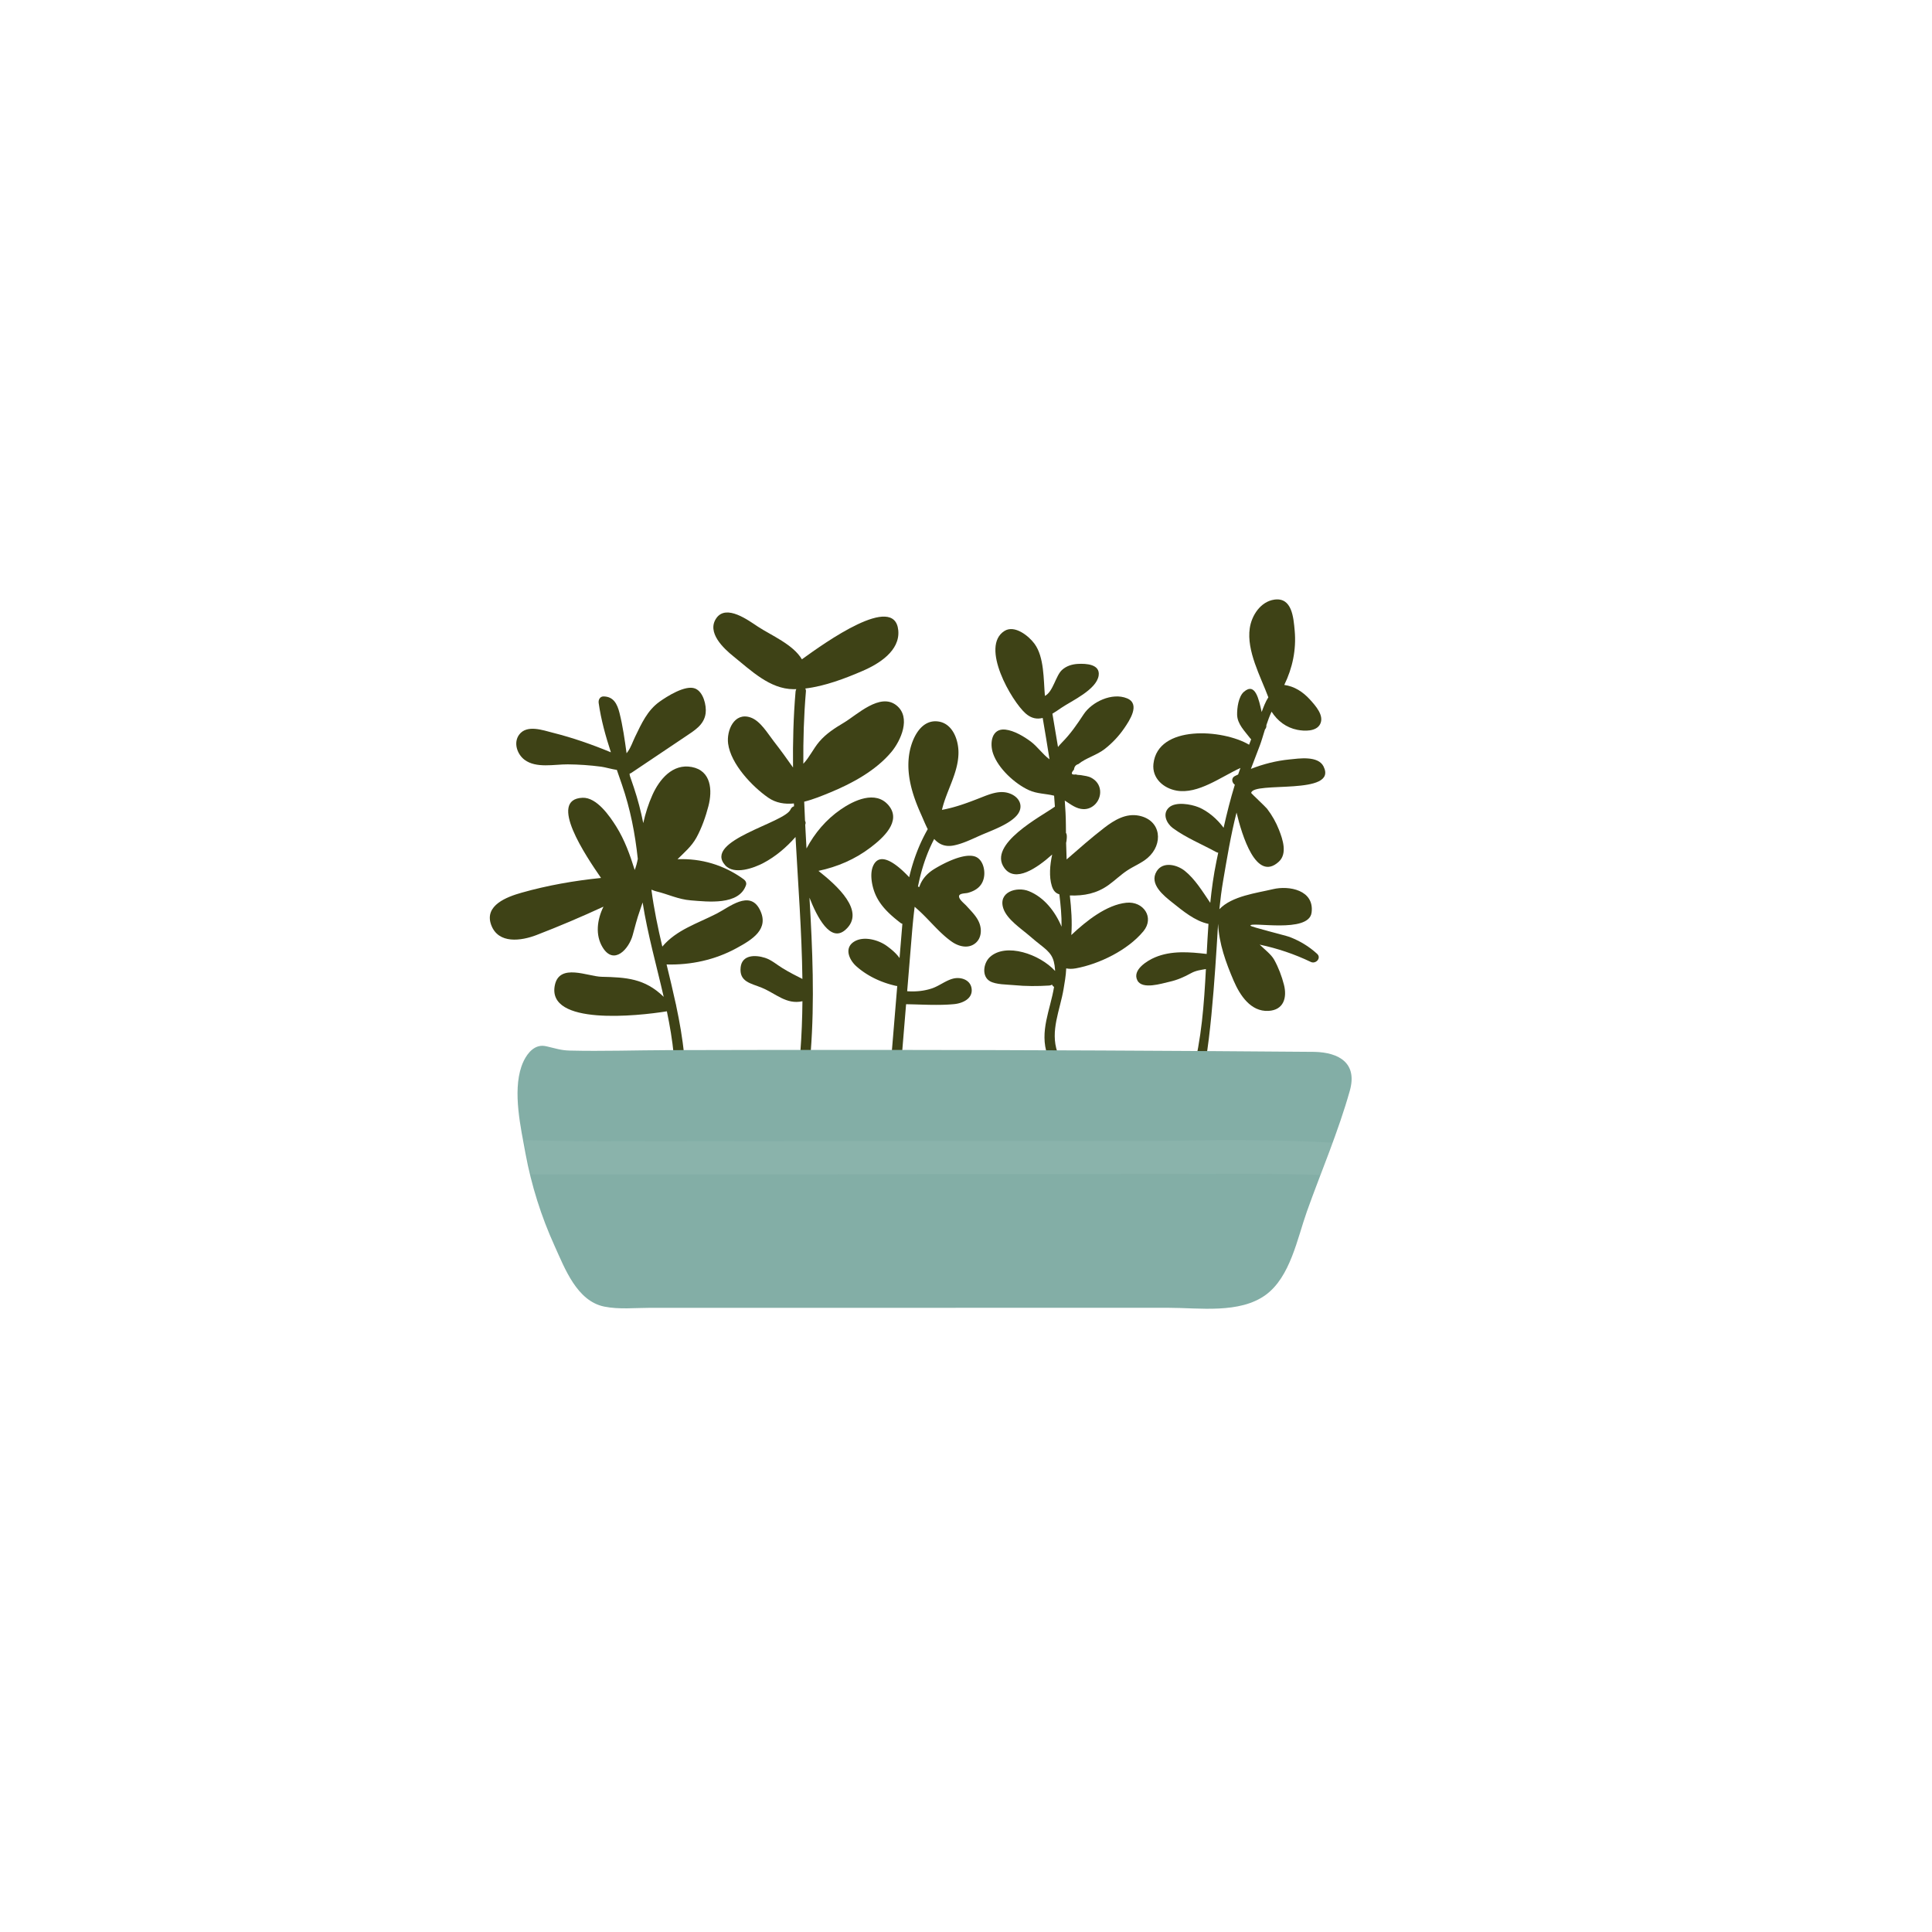 <?xml version="1.0" standalone="no"?><!DOCTYPE svg PUBLIC "-//W3C//DTD SVG 1.1//EN" "http://www.w3.org/Graphics/SVG/1.1/DTD/svg11.dtd"><svg t="1597148201445" class="icon" viewBox="0 0 1024 1024" version="1.1" xmlns="http://www.w3.org/2000/svg" p-id="18809" xmlns:xlink="http://www.w3.org/1999/xlink" width="200" height="200"><defs><style type="text/css"></style></defs><path d="M390.38 502.54c8.2-4.48 17.72-10.08 12.23-20.61-5.36-10.29-16.13-1.09-22.73 2.29-10.38 5.32-21.34 8.59-28.84 17.5-2.34-9.97-4.45-19.98-5.78-30.15 0.57 0.11 1.27 0.55 2.55 0.86 6.25 1.5 11.68 4.26 18.34 4.78 8.94 0.7 25.57 2.78 29.25-8.1 0.42-1.23-0.31-2.41-1.26-3.1-10.49-7.61-22.48-11.11-35.05-10.61 3.6-3.57 7.45-6.77 10.05-11.49 2.78-5.06 4.87-11.03 6.32-16.59 2.21-8.43 1.54-18.86-8.84-20.8-10.12-1.89-17.08 6.53-20.8 14.76-2.15 4.76-3.73 9.83-4.88 14.97-1.26-6.3-2.87-12.55-4.99-18.88-0.7-2.09-1.42-4.18-2.14-6.26-0.01-0.1 0-0.2-0.02-0.31l-0.12-0.75c0.31-0.07 0.63-0.19 0.95-0.41 9.55-6.41 19.11-12.79 28.65-19.23 4.81-3.25 9.96-6.2 10.74-12.41 0.51-4.06-1.19-11.37-5.63-13.09-5.18-2.01-14.93 4.23-18.82 7.01-6.51 4.66-9.55 11.62-12.96 18.62-1.17 2.41-2.21 5.52-3.74 7.67-0.28 0.39-0.52 0.72-0.76 1.04-0.99-7.22-2.01-14.49-3.76-21.43-1.19-4.7-3.14-8.6-8.38-8.7-1.97-0.04-2.89 1.77-2.65 3.47 1.27 8.99 3.69 17.61 6.48 26.15-9.99-4.15-20.17-7.71-30.67-10.35-5.27-1.32-13.9-4.54-17.98 1.03-3.11 4.24-1.04 10.33 2.87 13.27 6.17 4.65 15.84 2.38 22.9 2.43 5.94 0.05 11.86 0.46 17.75 1.24 2.11 0.28 5.3 1.26 8.29 1.71 0.89 2.56 1.78 5.12 2.66 7.69 4.55 13.25 6.98 25.95 8.44 39.46-0.38 2.01-0.89 3.98-1.64 5.89-2.47-7.98-5.33-15.92-9.76-23-3.47-5.54-10.36-15.58-17.88-15.28-18.71 0.74 1.98 31.16 9.79 42.5-14.23 1.46-28.37 3.92-42.15 7.83-7.64 2.17-19.87 6.63-16.08 17.03 3.76 10.34 16 8.49 24.01 5.41 11.97-4.61 23.85-9.66 35.52-15.06-3.37 6.84-4.45 14.99-0.47 21.54 5.97 9.81 13.96 0.89 15.94-6.4 1.2-4.41 2.3-8.8 3.84-13.11 0.47-1.32 0.93-2.8 1.44-4.25 2.66 16.89 7.36 33.39 11.18 50.06-0.04-0.05-0.07-0.1-0.12-0.14-9.96-9.67-19.76-10.23-32.86-10.53-7.25-0.17-22.26-7.36-24.72 4.43-4.49 21.58 43.94 16.38 59.37 13.87 1.58 7.6 2.9 15.26 3.65 23.03 0.34 3.48 5.83 3.52 5.49 0-0.85-8.8-2.39-17.46-4.22-26.07-0.02-0.3-0.09-0.6-0.19-0.89-1.51-6.99-3.19-13.94-4.88-20.9 12.92 0.35 25.66-2.41 37.07-8.64z" fill="#3E4216" p-id="18810"></path><path d="M433.8 461.58c9.99-2.12 19.33-6.09 27.6-12.39 6.36-4.84 16.77-13.87 9.52-22.4-6.88-8.09-18.42-2.53-25.33 2.25-7.79 5.39-13.76 12.49-18.13 20.67-0.24-4.2-0.47-8.41-0.68-12.61 0.35-0.75 0.26-1.47-0.1-2.05-0.16-3.38-0.31-6.76-0.44-10.14 4.88-1.21 9.68-3.21 13.91-4.95 11.58-4.77 24.15-11.62 32.32-21.42 4.99-5.99 10.56-18.3 2.73-24.63-8.69-7.03-20.92 4.95-27.93 9.13-4.78 2.85-9.43 5.81-13.07 10.1-3.16 3.73-5.17 8.26-8.42 11.67-0.09-12.76 0.27-25.52 1.37-38.29 0.06-0.65-0.09-1.18-0.36-1.59 10.44-1.23 21.24-5.37 30.48-9.36 8.41-3.63 19.86-10.57 18.83-21.47-1.9-19.96-38.78 6.47-51.08 15.35-4.66-7.88-16.28-12.7-23.28-17.29-5.02-3.29-16.73-12.11-22.05-4.54-5.32 7.58 3.88 16.11 9.06 20.27 9.23 7.43 19.23 17.31 31.78 17.4 0.51 0 1.02-0.01 1.54-0.03-0.21 0.35-0.35 0.76-0.4 1.24-1.16 13.44-1.49 26.87-1.35 40.29-3.31-4.71-6.68-9.38-10.23-13.92-3.17-4.05-7.06-10.85-12.35-12.62-8.6-2.89-12.74 6.95-11.82 13.9 1.44 10.83 12.77 22.74 21.28 28.64 4.11 2.85 8.8 3.53 13.59 3.06l0.06 1.49c-0.77 0.23-1.46 0.76-1.83 1.66-2.99 7.18-46.46 16.46-34.65 29.61 4.76 5.3 15.26 1.44 20.28-1.22 6.51-3.45 12.14-8.27 16.99-13.77 1.37 25.08 3.32 50.16 3.65 75.25-3.56-1.78-7.09-3.62-10.49-5.69-3.02-1.84-5.9-4.41-9.3-5.5-5.39-1.73-12.21-1.55-12.94 4.98-0.87 7.79 5.48 8.51 11.15 10.84 7.53 3.09 13.04 9.07 21.6 7.18-0.09 8.99-0.42 17.97-1.11 26.96-0.27 3.52 5.22 3.5 5.49 0 2.12-27.3 0.95-54.57-0.65-81.84 4.03 10.26 11.08 23.98 18.98 17.08 11.23-9.78-4.66-23.73-14.22-31.3z" fill="#3E4216" p-id="18811"></path><path d="M512.92 473.25c4.87-1.29 8.28-4.12 8.75-9.38 0.33-3.77-1.15-8.9-5.3-10.02-5.91-1.58-15.91 3.56-20.9 6.56-4.08 2.45-6.91 5.64-8.22 9.72a3.79 3.79 0 0 0-0.72-0.18c1.73-8.69 4.34-17.08 8.61-25.28 2.44 2.71 5.62 4.31 10.15 3.47 4.96-0.92 9.91-3.43 14.53-5.45 5.63-2.47 14.56-5.54 18.87-10.23 4.31-4.68 1.89-10.16-3.98-12.06-5.04-1.63-10.21 0.54-14.83 2.35-6.96 2.74-13.42 5.17-20.62 6.5 2.34-10.11 8.5-19.25 8.75-29.82 0.17-7.08-3.05-16.37-11.28-17.09-8.66-0.76-13.14 8.83-14.56 15.9-2.28 11.42 1.29 22.89 5.94 33.22 1.13 2.52 2.26 5.37 3.61 8.01-4.67 8.2-7.76 16.66-9.83 25.48-6.24-6.65-15.3-13.99-19-6.26-2.02 4.23-0.81 10.63 0.84 14.75 2.66 6.64 7.95 11.36 13.48 15.65 0.34 0.27 0.71 0.44 1.07 0.54l-1.5 18.17c-1.7-2.44-4.13-4.52-6.77-6.44-4.43-3.22-12.38-5.46-17.43-2.19-5.34 3.46-2.34 9.75 1.32 13 5.91 5.24 13.28 8.63 20.94 10.35 0.25 0.06 0.49 0.07 0.72 0.07-0.98 11.81-1.95 23.63-2.93 35.44-0.29 3.52 5.2 3.5 5.49 0l2.13-25.77c8.44 0.12 17.19 0.75 25.52-0.06 4.44-0.43 10.12-2.94 9.16-8.49-0.79-4.57-5.91-6.04-9.84-5-4.01 1.06-7.32 3.91-11.29 5.21-4.26 1.39-8.58 1.75-12.98 1.45l2.43-29.44c0.43-5.24 0.9-10.35 1.55-15.35 0.18 0.23 0.4 0.41 0.63 0.56 0.08 0.09 0.15 0.17 0.24 0.26 6.43 5.51 12.05 13.08 18.98 17.84 3.66 2.51 8.76 3.74 12.47 0.55 3.04-2.6 3.32-7.04 1.95-10.56-1.36-3.51-4.3-6.29-6.76-9.03-1.24-1.38-4.27-3.59-3.98-5.33 0.27-1.47 3.45-1.31 4.59-1.62z" fill="#3E4216" p-id="18812"></path><path d="M605.99 493.63c6.09-7.34 0.02-16.1-9-15.16-10.44 1.08-21.12 9.52-29.17 17.11 0.51-7.02 0-13.93-0.79-20.96 7.57 0.25 14.23-1.03 20.52-5.54 3.39-2.44 6.4-5.39 9.88-7.7 3.53-2.35 7.63-3.9 10.87-6.7 8.37-7.22 7.29-19.9-4.56-22.34-6.95-1.43-13.12 2.3-18.41 6.37-6.88 5.3-13.43 11.08-19.99 16.8-0.13-2.91-0.22-5.83-0.28-8.75 0.26-0.82 0.74-4.61-0.08-5.24-0.02-1.42-0.03-2.84-0.04-4.27-0.03-4.33-0.26-8.64-0.59-12.94 3.12 2.01 6.1 4.42 9.84 4.55 5.23 0.19 9.38-4.68 8.89-9.88-0.29-3.03-2.05-5.36-4.7-6.76-1.64-0.87-3.51-1.02-5.29-1.35-0.86-0.16-2.18-0.06-2.82-0.4-2.51 0.32-2.86-0.54-1.04-2.56 0.17-1.56 0.94-2.54 2.33-2.93 4-3.27 9.69-4.68 13.9-7.95 3.98-3.1 7.5-6.81 10.36-10.98 2.8-4.08 8.78-12.92 1.55-15.91-7.92-3.28-18.65 1.87-22.98 8.41-3.71 5.61-6.83 10.23-11.6 15.07-0.75 0.77-1.42 1.53-2.03 2.3-0.96-5.88-1.98-11.77-2.96-17.65 1.6-0.95 3.19-2.05 4.76-3.13 5.32-3.63 18.65-9.57 19.75-17.11 0.87-6-6.64-6.4-11.02-6.15-3.08 0.17-6.09 1.09-8.4 3.2-3.37 3.07-4.75 11.64-9.07 13.76-0.75-8.74-0.33-20.58-5.52-27.64-3.05-4.15-10.52-10.16-15.9-6.79-13.07 8.19 3.77 37.2 11.19 43.73 3.08 2.71 6.1 3.13 9.06 2.39 1.23 7.31 2.49 14.61 3.61 21.92-3.61-2.64-6.42-6.78-9.87-9.37-3.63-2.72-8.88-5.86-13.51-6.38-7.31-0.82-8.45 7.16-6.51 12.74 2.73 7.88 11.48 15.91 18.93 19.34 4.34 2 8.92 1.81 13.4 2.95 0.17 1.94 0.3 3.88 0.42 5.82-0.06 0.04-0.11 0.06-0.17 0.1-6.76 4.89-35.7 19.79-26.64 32.38 5.77 8.02 17.31 0.11 25.37-7.12-1.23 5.69-1.71 11.74-0.2 16.63 0.85 2.74 2.15 3.91 4.01 4.47 0.68 5.72 1.26 11.42 1.16 17.16-3.4-8.13-9.27-15.6-17.34-18.85-6.41-2.58-16.44 0.43-13.51 9.19 1.95 5.83 9.58 10.79 13.99 14.61 1.87 1.62 3.77 3.2 5.72 4.72 5.16 4.01 7.25 6.23 7.7 13.27 0.01 0.17 0 0.34 0.01 0.51-8.1-8.88-26.02-15.13-34.53-7.39-3.5 3.18-4.5 10.28 0.03 12.84 3.2 1.82 8.96 1.71 12.69 2.07 6.24 0.61 12.49 0.6 18.74 0.21 0.57-0.04 1.04-0.22 1.43-0.49 0.26 0.55 0.65 0.95 1.1 1.21-1.96 12.11-7.88 23.59-3.5 36.13 1.16 3.31 6.46 1.89 5.29-1.46-3.98-11.38 1.39-22.34 3.26-33.58 0.51-3.04 1.24-7.02 1.4-10.9 1.45 0.31 3.16 0.33 5.09-0.02 12.5-2.3 27.51-9.66 35.77-19.61z" fill="#3E4216" p-id="18813"></path><path d="M701.52 406.25c-2.91-5.85-13.02-4.23-18.08-3.73-7.09 0.7-13.89 2.45-20.44 5.01 1.58-4.16 3.19-8.31 4.76-12.47 0.82-2.15 1.68-5.18 2.69-8.4 0.55-0.62 0.87-1.46 0.75-2.31 0.81-2.45 1.72-4.92 2.76-7.15 3.18 4.94 7.76 8.46 13.68 9.63 3.71 0.73 9.97 0.98 12.04-3 2.36-4.55-2.48-9.83-5.29-12.95-3.82-4.23-8.36-7.12-13.7-7.85 4.37-8.94 6.43-18.72 5.52-28.78-0.64-7.06-1.45-17.7-10.7-16.45-7.33 0.99-12.12 8.36-13.11 15.16-1.76 12.05 5.73 25.57 9.85 36.63-1.52 2.34-2.53 5.07-3.54 7.79-1.49-6.66-3.35-16.02-9.46-10.66-2.83 2.49-3.61 8.54-3.55 12.06 0.09 4.98 4.04 8.71 6.88 12.46 0.17 0.23 0.37 0.4 0.57 0.56-0.37 0.97-0.73 1.94-1.1 2.91-13.91-8.25-48.41-10.71-50.7 10.15-0.83 7.57 5.27 12.94 12.25 14.18 11.45 2.03 23.58-7.34 33.86-12-0.41 1.15-0.83 2.3-1.22 3.45-0.58 0.28-1.16 0.55-1.74 0.84-2.11 1.08-1.55 3.56-0.01 4.59-2.32 7.55-4.22 15.13-5.95 22.81-3.35-4.61-8.4-8.91-13.33-10.9-3.95-1.59-12.09-3.11-15.66 0.19-3.66 3.38-1.19 8.46 2.09 10.89 6.86 5.07 15.51 8.61 22.99 12.7 0.36 0.2 0.71 0.3 1.06 0.34-0.32 1.53-0.64 3.07-0.96 4.61-1.5 7.27-2.51 14.6-3.26 21.96-4.04-5.95-8.11-12.65-13.53-16.97-4.06-3.24-11.56-5.16-14.9 0.27-4.13 6.72 3.8 12.93 8.33 16.54 5.49 4.37 12.06 9.88 19.15 11.31-0.38 5.31-0.67 10.62-0.95 15.94-9.13-1.05-18.74-1.87-27.43 1.82-3.95 1.67-12.26 6.64-9.27 12.26 2.61 4.92 12.81 1.59 16.82 0.7 4.31-0.96 7.84-2.51 11.68-4.63 2.53-1.39 5.16-1.69 7.79-2.15-0.98 18.57-2.28 37.09-7.12 55.15-0.92 3.41 4.38 4.87 5.29 1.46 5.12-19.07 7.82-74.44 8.29-80.56h0.01c0.48 10.49 4.1 20.51 8.26 30.18 3.26 7.56 8.95 16.46 18.43 15.95 8.14-0.44 9.93-7.11 8.21-13.85-1.15-4.5-2.92-9.21-5.19-13.28-1.58-2.82-4.99-5.38-7.67-7.99 9.37 1.98 18.35 4.98 27.09 9.17 2.65 1.27 5.77-2.07 3.33-4.31-4.31-3.94-9.12-6.82-14.57-8.93-1.89-0.73-20.76-5.36-20.77-6-0.04-2.31 30.94 4.31 32.42-6.88 1.59-12-11.96-14.48-20.49-12.44-8.55 2.05-21.72 3.59-28.38 10.62 0.51-5.05 1.14-10.08 2-15.1 2.04-11.89 4.06-24.24 7.1-36.13 2.84 11.9 10.38 37.1 22.4 26.05 4.66-4.28 2.07-11.86 0.13-16.82-1.58-4.04-3.7-7.8-6.34-11.24-0.8-1.04-8.46-8.18-8.43-8.39 0.99-6.39 46.14 1.62 38.36-14.02z" fill="#3E4216" p-id="18814"></path><path d="M696.73 557.51c-75.75-0.63-151.49-0.97-227.24-1.04-38.41-0.03-76.82 0.01-115.23 0.12-17.43 0.05-34.95 0.66-52.37 0.23-4.56-0.11-7.63-1.19-11.92-2.18-1.75-0.4-3.09-0.55-4.87 0.01-4.44 1.4-7.35 6.54-8.74 10.63-4.63 13.59-0.36 32.38 2.18 46.15 3.11 16.86 8.31 33.31 15.4 48.92 5.42 11.93 11.79 29.18 26.28 32.16 7.82 1.61 16.49 0.66 24.42 0.66h32.77c80.72 0 161.44 0 242.16-0.01 16.02 0 37.45 3.29 51.32-6.87 13.03-9.54 16.71-29.91 21.79-44.17 7.55-21.18 16.69-42.39 22.76-64.04 4.08-14.53-5.58-20.25-18.71-20.57z" fill="#83AEA6" p-id="18815"></path><path d="M700.39 621.02c-0.02 0.06-0.04 0.09-0.05 0.13-0.02 0.07-0.04 0.13-0.07 0.18-0.13 0.39-0.27 0.76-0.42 1.13-0.02 0.09-0.06 0.17-0.09 0.26-2.29-0.07-4.6-0.13-6.89-0.19-0.31 0-0.64-0.02-0.95-0.02-16.16-0.3-32.33-0.43-48.49-0.3h-8.3c-2 0-4 0.02-5.99 0.02-35.5 0.02-71 0.06-106.48 0.09-57.27 0.06-114.54 0.17-171.81 0.17-23.11 0-46.24-0.02-69.37-0.07-0.09-0.35-0.18-0.72-0.26-1.07-0.02-0.06-0.04-0.11-0.04-0.15-0.06-0.2-0.11-0.41-0.15-0.61-0.02-0.02-0.02-0.06-0.02-0.07-0.09-0.33-0.16-0.67-0.24-1-0.11-0.44-0.22-0.89-0.31-1.33a0.519 0.519 0 0 1-0.05-0.24c-0.02-0.02-0.02-0.06-0.02-0.07v-0.02c-0.02-0.04-0.02-0.06-0.02-0.09-0.02-0.06-0.04-0.09-0.04-0.15-0.06-0.2-0.11-0.39-0.15-0.59-0.06-0.26-0.11-0.52-0.16-0.78-0.16-0.7-0.31-1.39-0.46-2.07-0.07-0.35-0.15-0.7-0.22-1.06-0.06-0.31-0.13-0.63-0.18-0.94-0.09-0.44-0.18-0.89-0.26-1.33-0.13-0.65-0.26-1.3-0.37-1.94-0.15-0.76-0.28-1.54-0.42-2.31-0.13-0.68-0.26-1.39-0.4-2.09 0-0.07-0.02-0.15-0.04-0.24 10.67 0.3 21.33 0.5 32.02 0.59h0.59c2.55 0.04 5.09 0.04 7.64 0.06 22.67-0.04 45.36-0.06 68.03-0.09 39.68-0.04 79.34-0.07 119.01-0.11 39.68-0.04 79.35 0.15 119.01-0.11 9.77-0.18 19.55-0.3 29.32-0.3 0.97-0.02 1.92-0.02 2.88 0.02 6.19 0 12.35 0.06 18.55 0.15 10.5 0.17 20.97 0.56 31.43 1.17-0.02 0.06-0.04 0.11-0.05 0.17l-0.82 2.24c-0.51 1.39-1.03 2.78-1.56 4.16-0.02 0.07-0.05 0.15-0.07 0.22-0.13 0.31-0.24 0.63-0.35 0.93-0.2 0.54-0.4 1.07-0.6 1.61 0 0.02-0.02 0.04-0.02 0.06z" fill="#C4D7D4" opacity=".109" p-id="18816"></path><path d="M702.65 615.04c-0.04 0.07-0.06 0.15-0.09 0.24-0.15 0.39-0.29 0.78-0.44 1.18-0.13 0.33-0.27 0.68-0.4 1.04 0 0.04-0.02 0.07-0.04 0.11-0.04 0.11-0.07 0.2-0.13 0.31-0.02 0.07-0.04 0.13-0.07 0.2 0 0.04-0.02 0.07-0.04 0.11s-0.02 0.07-0.05 0.11c0 0.06-0.02 0.09-0.06 0.15-0.27 0.76-0.57 1.52-0.84 2.28-0.02 0.07-0.06 0.13-0.07 0.19 0 0.02 0 0.04-0.02 0.04z" fill="#C4D7D4" opacity=".109" p-id="18817"></path></svg>